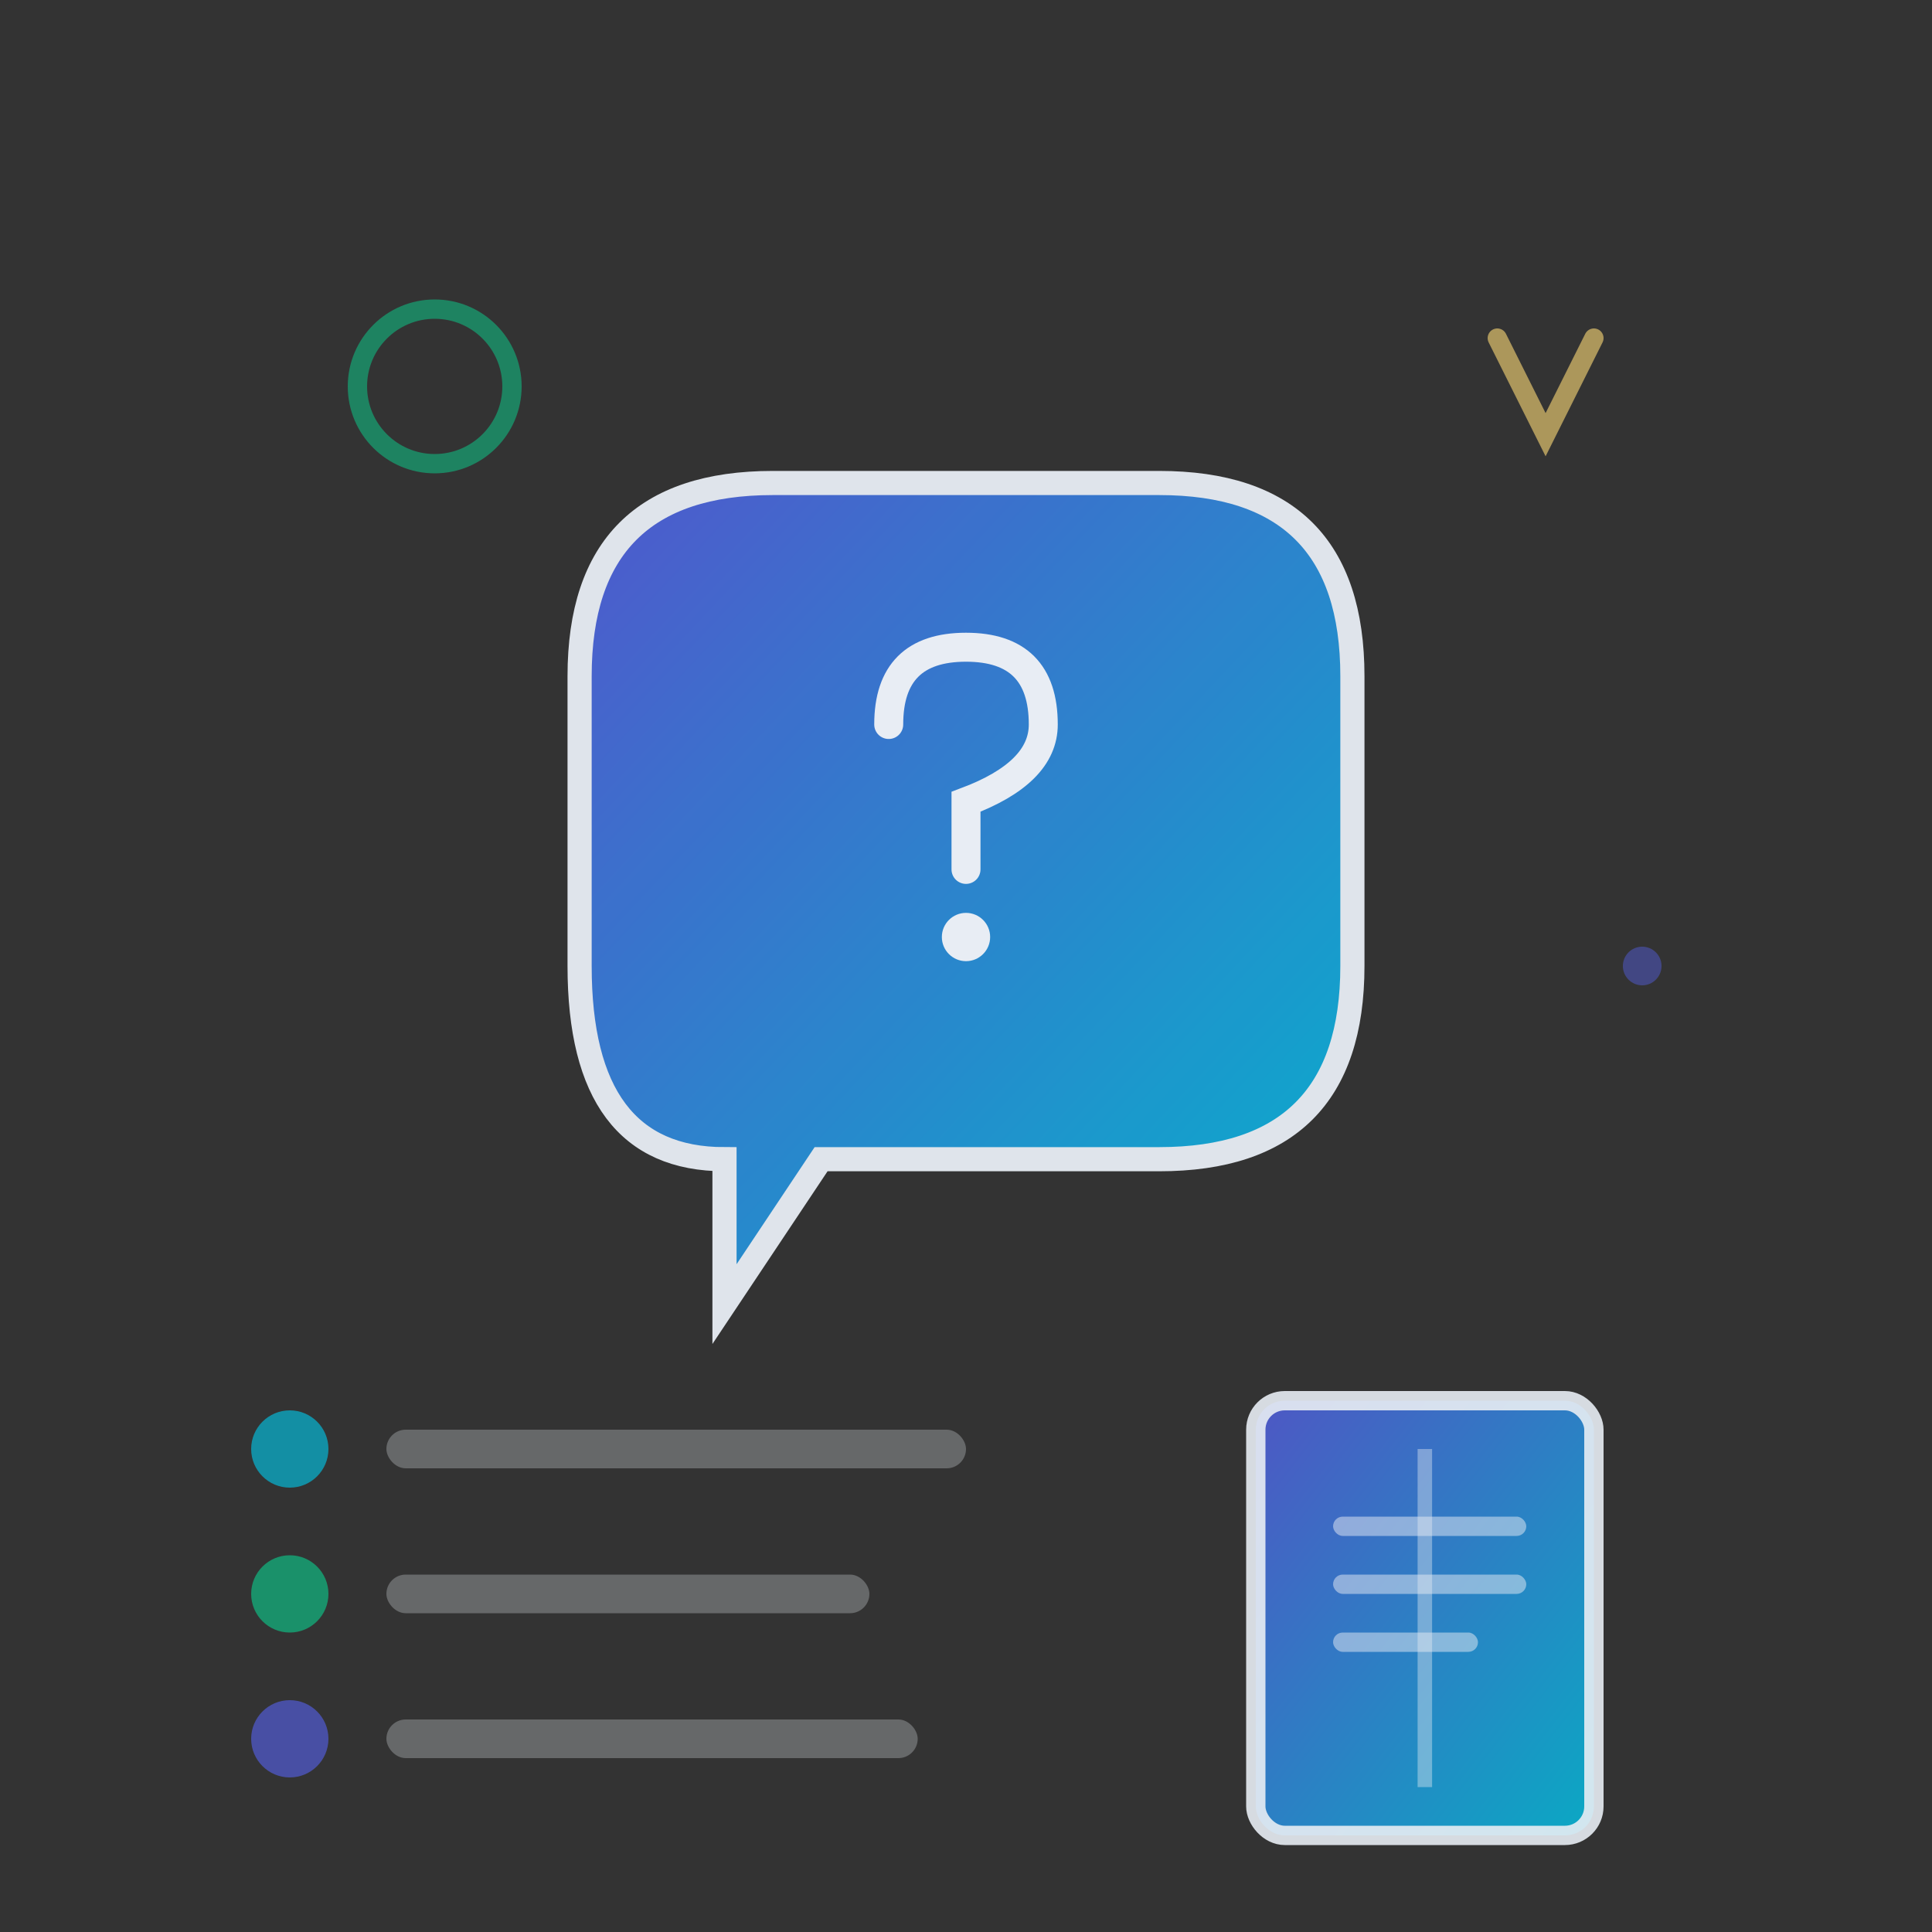<svg viewBox="0 0 200 200" xmlns="http://www.w3.org/2000/svg" fill="none">
  <rect x="0" y="0" width="200" height="200" fill="#333333" stroke="none"/>
  <defs>
    <linearGradient id="grad-faq" x1="0%" y1="0%" x2="100%" y2="100%">
      <stop offset="0%" style="stop-color:#515BD4;stop-opacity:1" />
      <stop offset="100%" style="stop-color:#06B6D4;stop-opacity:1" />
    </linearGradient>
  </defs>
  
  <!-- Burbuja de ayuda -->
  <g class="help-bubble">
    <path d="M60 70 Q60 50 80 50 L120 50 Q140 50 140 70 L140 100 Q140 120 120 120 L85 120 L75 135 L75 120 Q60 120 60 100 Z" fill="url(#grad-faq)" stroke="#E8EDF4" stroke-width="2.5" opacity="0.95">
      <animate attributeName="opacity" values="0.95;0.85;0.95" dur="3s" repeatCount="indefinite"/>
    </path>
    
    <!-- Signo de interrogación -->
    <g transform="translate(100, 75)">
      <path d="M-8 0 Q-8 -8 0 -8 Q8 -8 8 0 Q8 5 0 8 L0 15" stroke="#E8EDF4" stroke-width="3" stroke-linecap="round" fill="none">
        <animate attributeName="opacity" values="1;0.6;1" dur="2s" repeatCount="indefinite"/>
      </path>
      <circle cx="0" cy="22" r="2.5" fill="#E8EDF4">
        <animate attributeName="r" values="2.5;3;2.5" dur="2s" repeatCount="indefinite"/>
      </circle>
    </g>
  </g>
  
  <!-- Lista FAQ -->
  <g class="faq-items" opacity="0.7">
    <!-- Item 1 -->
    <g transform="translate(30, 150)">
      <circle cx="0" cy="0" r="4" fill="#06B6D4"/>
      <rect x="10" y="-2" width="60" height="4" rx="2" fill="#E8EDF4" opacity="0.4"/>
    </g>
    
    <!-- Item 2 -->
    <g transform="translate(30, 165)">
      <circle cx="0" cy="0" r="4" fill="#10B981"/>
      <rect x="10" y="-2" width="50" height="4" rx="2" fill="#E8EDF4" opacity="0.4"/>
    </g>
    
    <!-- Item 3 -->
    <g transform="translate(30, 180)">
      <circle cx="0" cy="0" r="4" fill="#515BD4"/>
      <rect x="10" y="-2" width="55" height="4" rx="2" fill="#E8EDF4" opacity="0.4"/>
    </g>
  </g>
  
  <!-- Libro de ayuda -->
  <g transform="translate(130, 145)">
    <rect x="0" y="0" width="35" height="45" rx="3" fill="url(#grad-faq)" stroke="#E8EDF4" stroke-width="2" opacity="0.9"/>
    <line x1="17.5" y1="5" x2="17.5" y2="40" stroke="#E8EDF4" stroke-width="1.5" opacity="0.4"/>
    <rect x="8" y="12" width="20" height="2" rx="1" fill="#E8EDF4" opacity="0.5"/>
    <rect x="8" y="18" width="20" height="2" rx="1" fill="#E8EDF4" opacity="0.5"/>
    <rect x="8" y="24" width="15" height="2" rx="1" fill="#E8EDF4" opacity="0.5"/>
  </g>
  
  <!-- Iconos de ayuda -->
  <circle cx="45" cy="40" r="8" fill="none" stroke="#10B981" stroke-width="2" opacity="0.6">
    <animate attributeName="r" values="8;10;8" dur="2.5s" repeatCount="indefinite"/>
  </circle>
  <path d="M155 35 L160 45 L165 35" stroke="#FEDA77" stroke-width="2" stroke-linecap="round" fill="none" opacity="0.6">
    <animateTransform attributeName="transform" type="translate" values="0,0; 0,3; 0,0" dur="2s" repeatCount="indefinite"/>
  </path>
  
  <!-- Partículas -->
  <circle cx="170" cy="100" r="2" fill="#515BD4" opacity="0.5">
    <animate attributeName="cy" values="100;80;100" dur="4s" repeatCount="indefinite"/>
  </circle>
</svg>